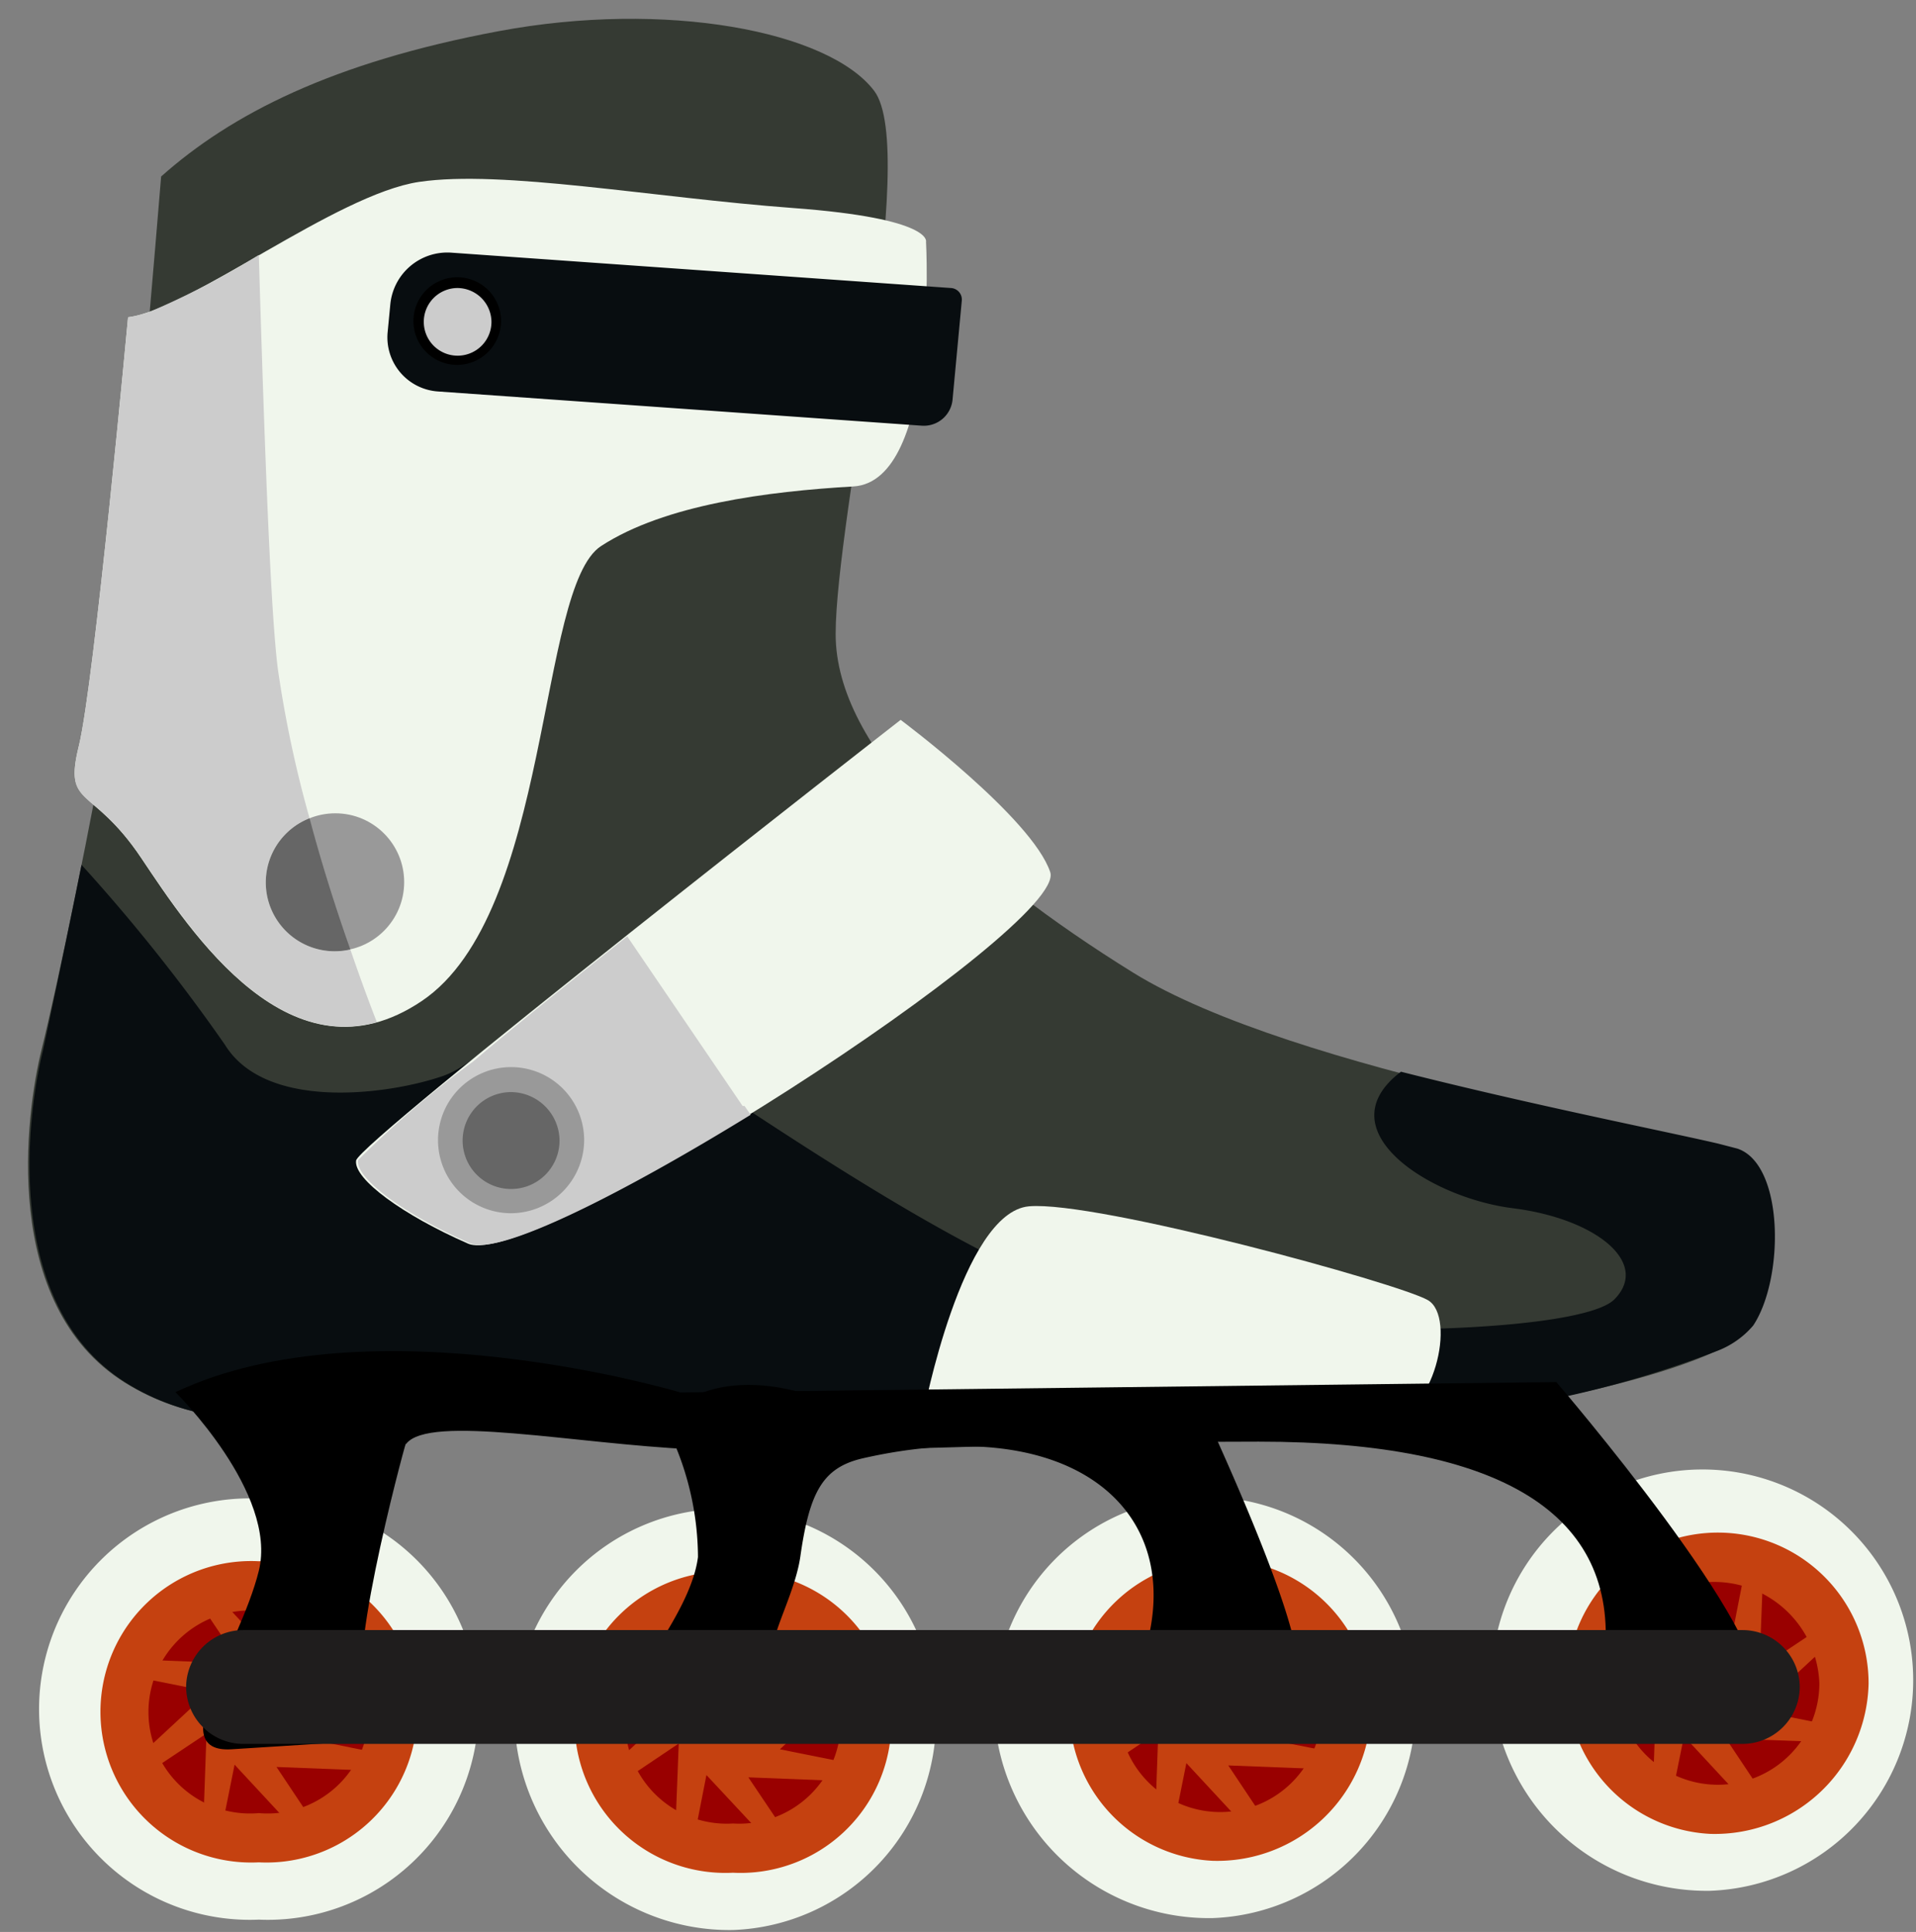 <svg xmlns="http://www.w3.org/2000/svg" viewBox="-0.73 -0.49 49.823 50.24"><rect x="-0.73" y="-0.49" width="49.823" height="50.24" fill="#808080" stroke="none"/><title>Depositphotos_66210365_04</title><g data-name="Layer 2"><g data-name="Layer 1"><path d="M3.46 4.1s-.95 11.63-1.35 14.06-1.35 7-1.76 8.65-1.08 6.62 2.16 8.65 7.3.27 11.62.54 19.06.41 21.36.41S44 35.19 44.82 34s.81-4.19-.41-4.6-11.49-2-15.68-4.6S21 19 21 16s2.19-12.57 1-14.13S16.57-.49 12.24.32 5.28 2.48 3.46 4.1z" fill="#353a33" fill-rule="evenodd"/><path d="M2.6 7.76s-.88 9.53-1.28 11.15.34 1 1.62 2.91 3.92 6 7.3 3.72 3-10.75 4.66-11.83 4.33-1.42 6.56-1.55 1.89-6.36 1.89-6.36.2-.61-3.45-.88-7.57-1-9.73-.68S4.22 7.56 2.6 7.76z" fill="#f0f6ec" fill-rule="evenodd"/><path d="M11 6.08L24 7a.3.3 0 0 1 .28.33l-.24 2.57a.75.75 0 0 1-.8.68l-12.58-.89a1.41 1.41 0 0 1-1.31-1.54l.07-.73A1.49 1.49 0 0 1 11 6.08z" fill="#080d10" fill-rule="evenodd"/><path d="M5.12 26.68A46.24 46.24 0 0 0 1.39 22c-.39 1.94-.8 3.88-1 4.82-.41 1.62-1.08 6.62 2.16 8.65s7.3.27 11.62.54 19.06.41 21.36.41a27 27 0 0 0 8.42-1.79 2.31 2.31 0 0 0 .91-.65c.81-1.22.81-4.19-.41-4.6l-.5-.13c-1.37-.32-4.82-1-8.25-1.87-2 1.52.75 3.28 2.91 3.55s3.58 1.42 2.64 2.37-9.06 1.08-13 .14-10.81-6.08-13-7.3-3.11.88-4.46 1.35-4.59.94-5.67-.81z" fill="#080d10" fill-rule="evenodd"/><circle cx="7.99" cy="22.45" r="1.79" fill="#999"/><path d="M22.69 18.23S8.6 29.21 8.53 29.69s1.22 1.42 2.91 2.16 15.61-8.25 15.14-9.66-3.89-3.96-3.89-3.96z" fill="#f0f6ec" fill-rule="evenodd"/><path d="M23.28 36.28s1-5.25 2.75-5.4 9.61 2 10.37 2.44.14 3.09-1.07 3.09z" fill="#f0f6ec" fill-rule="evenodd"/><path d="M6 49.43a5.48 5.48 0 1 0 0-10.95 5.48 5.48 0 1 0 0 10.95z" fill="#f0f6ec" fill-rule="evenodd"/><ellipse cx="6.05" cy="44.03" rx="3.48" ry="3.27" fill="#900"/><path d="M6 47.94a3.92 3.92 0 1 1 0-7.83 3.92 3.92 0 1 1 0 7.83zm0-6.54a2.64 2.64 0 1 0 0 5.26 2.64 2.64 0 1 0 0-5.26z" fill="#c54110"/><path fill="#c54110" fill-rule="evenodd" d="M4.69 40.76l-.36.24 1.19 1.77-2.82-.11-.09.42 2.09.42-2.07 1.92.24.35 1.77-1.18-.1 2.82.41.08.42-2.09 1.92 2.07.35-.24-1.18-1.77 2.82.11.08-.42-2.09-.42 2.07-1.92-.24-.35-1.77 1.19.11-2.82-.42-.09-.41 2.09-1.92-2.07z"/><path d="M18.33 49.7a5.48 5.48 0 1 0-5.68-5.47 5.59 5.59 0 0 0 5.68 5.47z" fill="#f0f6ec" fill-rule="evenodd"/><ellipse cx="18.32" cy="44.3" rx="3.48" ry="3.27" fill="#900"/><path d="M18.33 48.21a3.92 3.92 0 1 1 0-7.83 3.92 3.92 0 1 1 0 7.83zm0-6.55a2.64 2.64 0 1 0 0 5.27 2.64 2.64 0 1 0 0-5.27z" fill="#c54110"/><path fill="#c54110" fill-rule="evenodd" d="M16.96 41.03l-.35.24 1.18 1.77-2.82-.11-.08.42 2.09.42-2.07 1.92.24.35 1.77-1.19-.11 2.82.42.09.41-2.09 1.93 2.07.35-.24-1.19-1.77 2.82.11.09-.42-2.09-.42 2.07-1.92-.24-.35-1.77 1.18.1-2.82-.41-.08-.42 2.09-1.92-2.07z"/><path d="M30.8 49.39a5.48 5.48 0 1 0-5.68-5.47 5.59 5.59 0 0 0 5.68 5.47z" fill="#f0f6ec" fill-rule="evenodd"/><ellipse cx="30.8" cy="43.99" rx="3.48" ry="3.27" fill="#900"/><path d="M30.8 47.9a3.92 3.92 0 1 1 4.12-3.9 4 4 0 0 1-4.12 3.9zm0-6.54A2.64 2.64 0 1 0 33.64 44a2.74 2.74 0 0 0-2.84-2.64z" fill="#c54110"/><path fill="#c54110" fill-rule="evenodd" d="M29.44 40.72l-.35.24 1.18 1.77-2.82-.11-.08.42 2.09.42-2.07 1.92.23.35 1.77-1.18-.1 2.82.41.08.42-2.09 1.92 2.07.35-.24-1.18-1.77 2.82.11.08-.42-2.09-.41 2.07-1.93-.23-.35-1.77 1.18.1-2.82-.42-.08-.41 2.09-1.92-2.07z"/><path d="M43.74 48.68a5.48 5.48 0 1 0-5.68-5.47 5.59 5.59 0 0 0 5.68 5.47z" fill="#f0f6ec" fill-rule="evenodd"/><ellipse cx="43.74" cy="43.29" rx="3.48" ry="3.27" fill="#900"/><path d="M43.74 47.2a3.92 3.92 0 1 1 4.12-3.91 4 4 0 0 1-4.12 3.91zm0-6.55a2.64 2.64 0 1 0 2.84 2.63 2.74 2.74 0 0 0-2.84-2.63z" fill="#c54110"/><path fill="#c54110" fill-rule="evenodd" d="M42.38 40.02l-.36.24 1.19 1.77-2.83-.11-.08.42 2.09.41-2.07 1.92.24.35 1.77-1.18-.1 2.82.41.08.42-2.08 1.92 2.07.35-.24-1.18-1.77 2.82.1.08-.41-2.09-.42 2.07-1.92-.24-.35-1.77 1.18.11-2.82-.42-.08-.41 2.09-1.92-2.07z"/><path d="M9.83 37.06c.59-.78 4.39 0 7.46.14 4.14.14 8.36-.2 14.71-.2s9.34 1.9 9 5.56c-.06.59-8.81-.29-17 .17l-15.08.84c-.87 0 .87-6.47.9-6.51zm-6-1.35S6.5 38.34 6 40.36 3.48 45.11 5.29 45l18.63-1.18c10.07-.64 20.66.52 21-.23.58-1.44-5.18-8.14-5.18-8.14l-22.78.27s-8.04-2.41-13.12-.01z" fill-rule="evenodd"/><path d="M20.08 40c.24-1.69.58-2.33 1.64-2.57 5.22-1.18 8.19 1.15 7.43 4.6-.09.42-2.11-.12-5.2.13l-4.39.36c-.55 0 .35-1.38.52-2.52zm-3.57-3.57a7.63 7.63 0 0 1 .91 3.57c-.2 1.59-2.17 3.56-1.48 3.51l8-.57c3.83-.27 8.94.62 9.05 0 .22-1.13-2.46-6.83-2.46-6.83l-8.94.21s-3.15-1.83-5.08.06z" fill-rule="evenodd"/><path d="M5.59 41.9h39a1.49 1.49 0 0 1 1.48 1.48 1.49 1.49 0 0 1-1.48 1.48h-39a1.49 1.49 0 0 1-1.48-1.48 1.49 1.49 0 0 1 1.48-1.48z" fill="#1f1d1d" fill-rule="evenodd"/><path d="M6 6.14a20.7 20.7 0 0 1-2.84 1.48 2.74 2.74 0 0 1-.56.14s-.88 9.53-1.28 11.15c-.24 1-.07 1.14.38 1.53a6.23 6.23 0 0 1 1.24 1.37c1.13 1.67 3.31 5.07 6.13 4.28 0 0-.3-.75-.69-1.89a1.79 1.79 0 0 1-1.06-3.41 30.12 30.12 0 0 1-.82-3.85c-.19-1.41-.35-5.76-.5-10.8z" fill="#ccc" fill-rule="evenodd"/><path d="M7.32 20.79a1.79 1.79 0 0 0 1.06 3.41c-.33-.93-.72-2.13-1.06-3.41z" fill="#666" fill-rule="evenodd"/><ellipse cx="11.15" cy="7.87" rx="1.03" ry="1.01" fill="#ccc"/><path d="M11.15 9a1.14 1.14 0 1 1 1.15-1.13A1.15 1.15 0 0 1 11.15 9zm0-2a.88.88 0 1 0 .9.88.89.89 0 0 0-.9-.88z"/><path d="M18.58 28.27l-3-4.41c-1.43 1.14-2.86 2.28-4 3.25a26.2 26.2 0 0 0-3 2.57c-.07.47 1.22 1.42 2.91 2.16.76.34 4-1.31 7.3-3.34l-.16-.23zM12.46 28a1.15 1.15 0 1 1-1.18 1.15A1.17 1.17 0 0 1 12.46 28z" fill="#ccc" fill-rule="evenodd"/><ellipse cx="12.54" cy="29.17" rx="1.6" ry="1.58" fill="#666"/><path d="M12.54 31.06a1.9 1.9 0 1 1 1.92-1.9 1.91 1.91 0 0 1-1.92 1.9zm0-3.15a1.26 1.26 0 1 0 1.28 1.26 1.27 1.27 0 0 0-1.28-1.26z" fill="#999"/></g></g></svg>